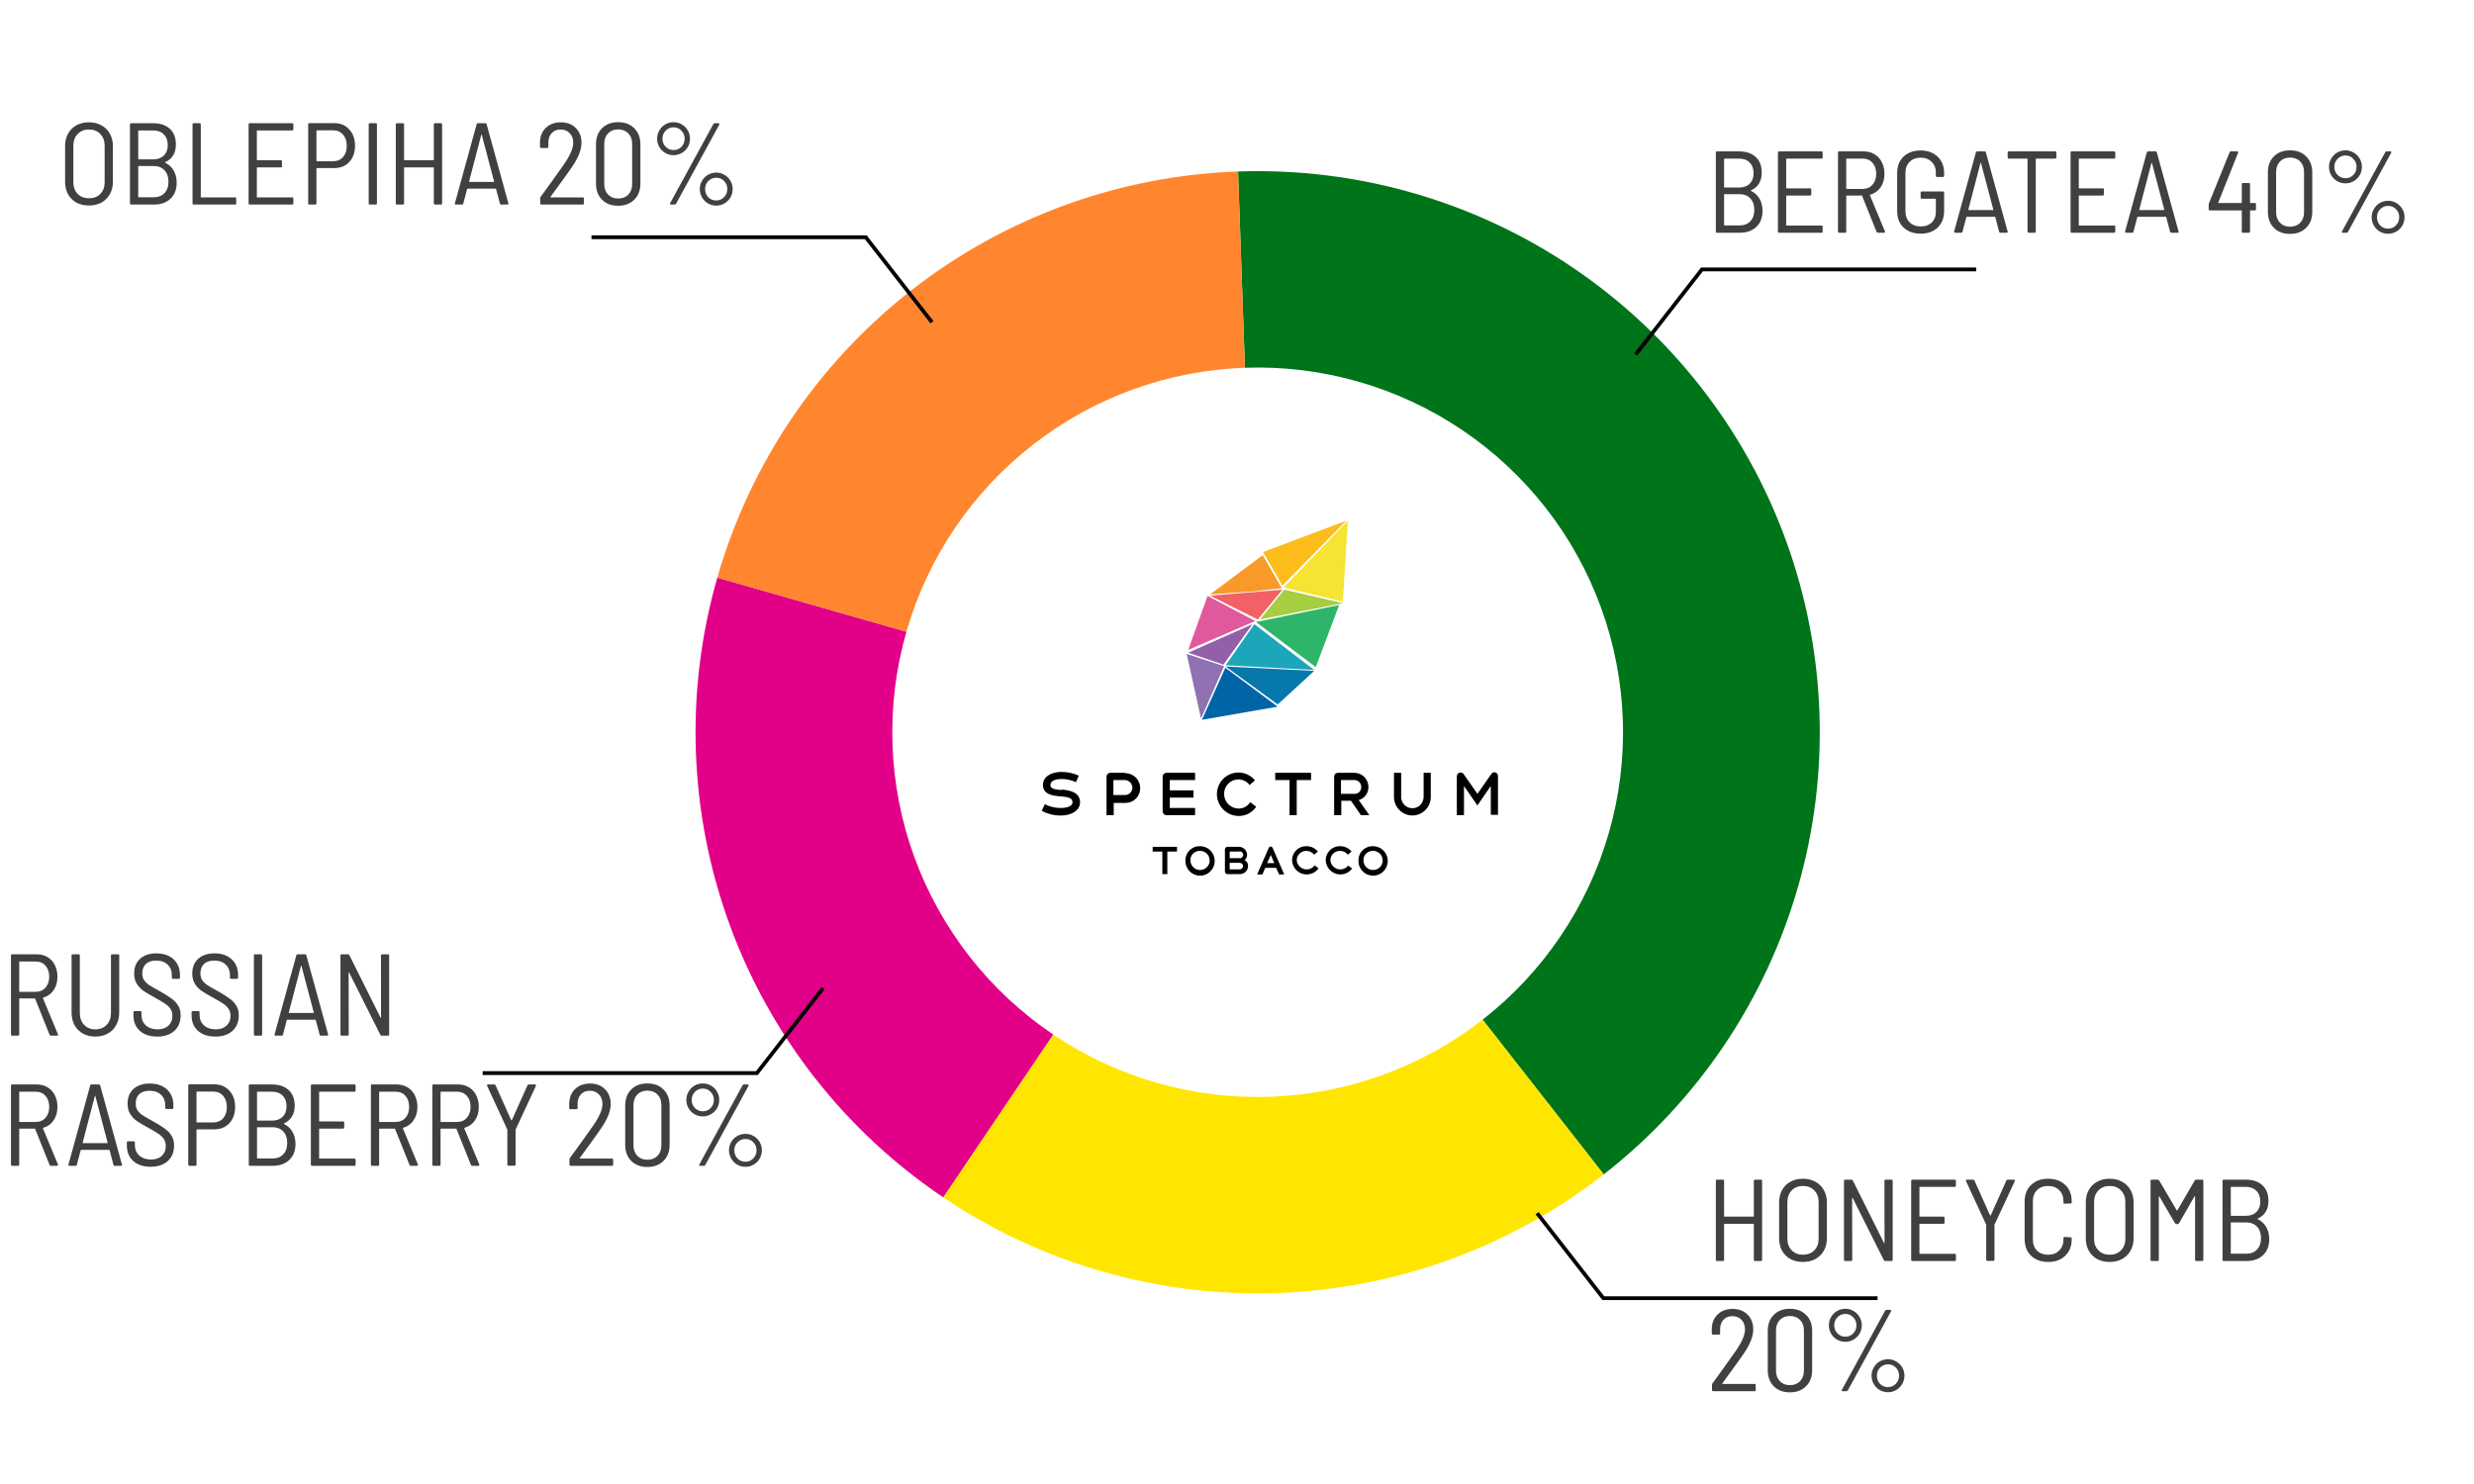 <svg width="95" height="57" viewBox="0 0 95 57" fill="none" xmlns="http://www.w3.org/2000/svg">
<path d="M36.223 45.993C32.444 43.448 29.569 39.774 28.01 35.497C26.451 31.22 26.288 26.56 27.545 22.185L34.807 24.264C33.99 27.108 34.096 30.137 35.109 32.917C36.123 35.697 37.992 38.085 40.448 39.739L36.223 45.993Z" fill="#E30088"/>
<path d="M47.54 6.587C52.096 6.428 56.585 7.713 60.364 10.258C64.143 12.803 67.018 16.478 68.577 20.754C70.136 25.031 70.299 29.691 69.042 34.066C67.786 38.441 65.174 42.307 61.582 45.109L56.931 39.165C59.266 37.343 60.963 34.831 61.78 31.987C62.597 29.143 62.491 26.114 61.477 23.334C60.464 20.554 58.595 18.166 56.139 16.512C53.683 14.858 50.765 14.022 47.804 14.125L47.54 6.587Z" fill="#007419"/>
<path d="M27.545 22.185C28.801 17.81 31.412 13.945 35.004 11.143C38.596 8.34 42.984 6.746 47.54 6.587L47.804 14.125C44.843 14.229 41.99 15.265 39.656 17.087C37.321 18.908 35.623 21.421 34.807 24.264L27.545 22.185Z" fill="#FF862E"/>
<path d="M61.582 45.109C57.99 47.911 53.602 49.506 49.047 49.665C44.491 49.824 40.002 48.538 36.223 45.993L40.448 39.74C42.904 41.394 45.822 42.23 48.783 42.126C51.744 42.023 54.596 40.986 56.931 39.165L61.582 45.109Z" fill="#FFE600"/>
<path d="M35.787 12.376L33.245 9.112H22.714" stroke="black" stroke-width="0.146"/>
<path d="M31.607 37.953L29.065 41.217H18.534" stroke="black" stroke-width="0.146"/>
<path d="M1.952 39.778C1.928 39.778 1.912 39.766 1.903 39.742L1.35 38.363C1.347 38.354 1.341 38.35 1.332 38.35H0.756C0.744 38.35 0.738 38.356 0.738 38.368V39.733C0.738 39.763 0.723 39.778 0.693 39.778H0.466C0.436 39.778 0.421 39.763 0.421 39.733V36.698C0.421 36.669 0.436 36.654 0.466 36.654H1.412C1.567 36.654 1.704 36.69 1.823 36.761C1.945 36.832 2.038 36.934 2.104 37.064C2.172 37.195 2.206 37.346 2.206 37.515C2.206 37.718 2.157 37.89 2.059 38.033C1.961 38.176 1.827 38.271 1.657 38.319C1.646 38.325 1.643 38.332 1.649 38.341L2.224 39.724L2.229 39.742C2.229 39.766 2.215 39.778 2.189 39.778H1.952ZM0.756 36.931C0.744 36.931 0.738 36.936 0.738 36.948V38.078C0.738 38.089 0.744 38.095 0.756 38.095H1.372C1.527 38.095 1.652 38.042 1.747 37.935C1.842 37.828 1.89 37.688 1.89 37.515C1.89 37.34 1.842 37.198 1.747 37.091C1.652 36.984 1.527 36.931 1.372 36.931H0.756ZM3.663 39.814C3.481 39.814 3.321 39.775 3.181 39.698C3.044 39.62 2.937 39.512 2.86 39.372C2.785 39.232 2.748 39.07 2.748 38.885V36.698C2.748 36.669 2.763 36.654 2.793 36.654H3.02C3.05 36.654 3.065 36.669 3.065 36.698V38.903C3.065 39.094 3.12 39.247 3.23 39.363C3.34 39.479 3.484 39.537 3.663 39.537C3.841 39.537 3.986 39.479 4.096 39.363C4.206 39.247 4.261 39.094 4.261 38.903V36.698C4.261 36.669 4.276 36.654 4.306 36.654H4.533C4.563 36.654 4.578 36.669 4.578 36.698V38.885C4.578 39.07 4.539 39.232 4.462 39.372C4.387 39.512 4.28 39.62 4.141 39.698C4.004 39.775 3.844 39.814 3.663 39.814ZM6.04 39.814C5.76 39.814 5.537 39.741 5.37 39.595C5.207 39.446 5.125 39.248 5.125 39.001V38.881C5.125 38.851 5.14 38.836 5.169 38.836H5.388C5.418 38.836 5.433 38.851 5.433 38.881V38.984C5.433 39.15 5.489 39.284 5.602 39.385C5.715 39.486 5.866 39.537 6.053 39.537C6.229 39.537 6.367 39.489 6.468 39.394C6.569 39.299 6.62 39.174 6.62 39.019C6.62 38.918 6.596 38.83 6.549 38.756C6.501 38.682 6.431 38.613 6.339 38.551C6.247 38.488 6.114 38.409 5.942 38.314C5.757 38.216 5.611 38.13 5.504 38.055C5.4 37.981 5.315 37.89 5.25 37.783C5.184 37.676 5.152 37.545 5.152 37.39C5.152 37.149 5.229 36.96 5.384 36.823C5.538 36.687 5.745 36.618 6.004 36.618C6.281 36.618 6.501 36.694 6.665 36.846C6.828 36.997 6.91 37.198 6.91 37.448V37.551C6.91 37.581 6.895 37.596 6.865 37.596H6.642C6.613 37.596 6.598 37.581 6.598 37.551V37.453C6.598 37.286 6.544 37.152 6.437 37.051C6.33 36.947 6.183 36.895 5.995 36.895C5.828 36.895 5.698 36.938 5.602 37.024C5.51 37.111 5.464 37.233 5.464 37.39C5.464 37.491 5.486 37.576 5.531 37.645C5.576 37.713 5.64 37.776 5.723 37.832C5.809 37.889 5.94 37.965 6.116 38.06C6.318 38.173 6.473 38.27 6.58 38.35C6.69 38.427 6.776 38.518 6.839 38.622C6.904 38.723 6.937 38.848 6.937 38.997C6.937 39.247 6.856 39.446 6.696 39.595C6.535 39.741 6.316 39.814 6.04 39.814ZM8.271 39.814C7.992 39.814 7.769 39.741 7.602 39.595C7.438 39.446 7.356 39.248 7.356 39.001V38.881C7.356 38.851 7.371 38.836 7.401 38.836H7.62C7.649 38.836 7.664 38.851 7.664 38.881V38.984C7.664 39.15 7.721 39.284 7.834 39.385C7.947 39.486 8.097 39.537 8.285 39.537C8.46 39.537 8.599 39.489 8.7 39.394C8.801 39.299 8.852 39.174 8.852 39.019C8.852 38.918 8.828 38.83 8.78 38.756C8.733 38.682 8.663 38.613 8.57 38.551C8.478 38.488 8.346 38.409 8.173 38.314C7.989 38.216 7.843 38.13 7.736 38.055C7.632 37.981 7.547 37.89 7.481 37.783C7.416 37.676 7.383 37.545 7.383 37.39C7.383 37.149 7.461 36.96 7.615 36.823C7.77 36.687 7.977 36.618 8.236 36.618C8.512 36.618 8.733 36.694 8.896 36.846C9.06 36.997 9.142 37.198 9.142 37.448V37.551C9.142 37.581 9.127 37.596 9.097 37.596H8.874C8.844 37.596 8.829 37.581 8.829 37.551V37.453C8.829 37.286 8.776 37.152 8.669 37.051C8.561 36.947 8.414 36.895 8.227 36.895C8.06 36.895 7.929 36.938 7.834 37.024C7.742 37.111 7.696 37.233 7.696 37.39C7.696 37.491 7.718 37.576 7.763 37.645C7.807 37.713 7.871 37.776 7.954 37.832C8.041 37.889 8.172 37.965 8.347 38.06C8.55 38.173 8.704 38.27 8.811 38.35C8.922 38.427 9.008 38.518 9.07 38.622C9.136 38.723 9.168 38.848 9.168 38.997C9.168 39.247 9.088 39.446 8.927 39.595C8.767 39.741 8.548 39.814 8.271 39.814ZM9.793 39.778C9.764 39.778 9.749 39.763 9.749 39.733V36.698C9.749 36.669 9.764 36.654 9.793 36.654H10.021C10.051 36.654 10.066 36.669 10.066 36.698V39.733C10.066 39.763 10.051 39.778 10.021 39.778H9.793ZM12.321 39.778C12.294 39.778 12.278 39.765 12.272 39.738L12.124 39.18C12.121 39.171 12.114 39.167 12.102 39.167H11.036C11.024 39.167 11.016 39.171 11.013 39.18L10.866 39.738C10.86 39.765 10.844 39.778 10.817 39.778H10.585C10.57 39.778 10.558 39.774 10.549 39.765C10.543 39.756 10.541 39.744 10.544 39.729L11.379 36.694C11.385 36.667 11.402 36.654 11.428 36.654H11.714C11.741 36.654 11.757 36.667 11.763 36.694L12.598 39.729L12.602 39.742C12.602 39.766 12.587 39.778 12.557 39.778H12.321ZM11.089 38.89C11.086 38.893 11.086 38.897 11.089 38.903C11.095 38.906 11.101 38.908 11.107 38.908H12.031C12.037 38.908 12.041 38.906 12.044 38.903C12.05 38.897 12.052 38.893 12.049 38.89L11.575 37.096C11.573 37.09 11.57 37.087 11.567 37.087C11.564 37.087 11.561 37.09 11.558 37.096L11.089 38.89ZM14.628 36.698C14.628 36.669 14.643 36.654 14.672 36.654H14.9C14.93 36.654 14.944 36.669 14.944 36.698V39.733C14.944 39.763 14.93 39.778 14.9 39.778H14.659C14.632 39.778 14.614 39.768 14.605 39.747L13.409 37.359C13.403 37.353 13.397 37.35 13.391 37.35C13.388 37.35 13.387 37.355 13.387 37.363L13.391 39.733C13.391 39.763 13.376 39.778 13.347 39.778H13.119C13.089 39.778 13.074 39.763 13.074 39.733V36.698C13.074 36.669 13.089 36.654 13.119 36.654H13.36C13.387 36.654 13.405 36.664 13.414 36.685L14.61 39.082C14.616 39.088 14.62 39.091 14.623 39.091C14.629 39.091 14.632 39.086 14.632 39.077L14.628 36.698ZM1.952 44.778C1.928 44.778 1.912 44.766 1.903 44.742L1.35 43.363C1.347 43.354 1.341 43.35 1.332 43.35H0.756C0.744 43.35 0.738 43.356 0.738 43.368V44.733C0.738 44.763 0.723 44.778 0.693 44.778H0.466C0.436 44.778 0.421 44.763 0.421 44.733V41.698C0.421 41.669 0.436 41.654 0.466 41.654H1.412C1.567 41.654 1.704 41.69 1.823 41.761C1.945 41.832 2.038 41.934 2.104 42.064C2.172 42.195 2.206 42.346 2.206 42.515C2.206 42.718 2.157 42.89 2.059 43.033C1.961 43.176 1.827 43.271 1.657 43.319C1.646 43.325 1.643 43.332 1.649 43.341L2.224 44.724L2.229 44.742C2.229 44.766 2.215 44.778 2.189 44.778H1.952ZM0.756 41.931C0.744 41.931 0.738 41.936 0.738 41.948V43.078C0.738 43.089 0.744 43.095 0.756 43.095H1.372C1.527 43.095 1.652 43.042 1.747 42.935C1.842 42.828 1.89 42.688 1.89 42.515C1.89 42.34 1.842 42.198 1.747 42.091C1.652 41.984 1.527 41.931 1.372 41.931H0.756ZM4.406 44.778C4.379 44.778 4.362 44.765 4.356 44.738L4.209 44.18C4.206 44.171 4.199 44.167 4.187 44.167H3.12C3.108 44.167 3.101 44.171 3.098 44.18L2.951 44.738C2.945 44.765 2.928 44.778 2.901 44.778H2.669C2.654 44.778 2.643 44.774 2.634 44.765C2.628 44.756 2.626 44.744 2.629 44.729L3.464 41.694C3.47 41.667 3.486 41.654 3.513 41.654H3.799C3.825 41.654 3.842 41.667 3.848 41.694L4.682 44.729L4.687 44.742C4.687 44.766 4.672 44.778 4.642 44.778H4.406ZM3.174 43.89C3.171 43.893 3.171 43.897 3.174 43.903C3.18 43.906 3.186 43.908 3.192 43.908H4.115C4.121 43.908 4.126 43.906 4.129 43.903C4.135 43.897 4.136 43.893 4.133 43.89L3.66 42.096C3.657 42.09 3.654 42.087 3.651 42.087C3.648 42.087 3.645 42.09 3.642 42.096L3.174 43.89ZM5.787 44.814C5.507 44.814 5.284 44.741 5.117 44.595C4.954 44.446 4.872 44.248 4.872 44.001V43.881C4.872 43.851 4.887 43.836 4.917 43.836H5.135C5.165 43.836 5.18 43.851 5.18 43.881V43.984C5.18 44.15 5.236 44.284 5.35 44.385C5.463 44.486 5.613 44.537 5.8 44.537C5.976 44.537 6.114 44.489 6.215 44.394C6.317 44.299 6.367 44.174 6.367 44.019C6.367 43.918 6.343 43.83 6.296 43.756C6.248 43.682 6.178 43.613 6.086 43.551C5.994 43.488 5.861 43.409 5.689 43.314C5.504 43.216 5.358 43.13 5.251 43.055C5.147 42.981 5.062 42.89 4.997 42.783C4.931 42.676 4.899 42.545 4.899 42.39C4.899 42.149 4.976 41.96 5.131 41.823C5.286 41.687 5.492 41.618 5.751 41.618C6.028 41.618 6.248 41.694 6.412 41.846C6.575 41.997 6.657 42.198 6.657 42.448V42.551C6.657 42.581 6.642 42.596 6.613 42.596H6.389C6.36 42.596 6.345 42.581 6.345 42.551V42.453C6.345 42.286 6.291 42.152 6.184 42.051C6.077 41.947 5.93 41.895 5.742 41.895C5.576 41.895 5.445 41.938 5.35 42.024C5.257 42.111 5.211 42.233 5.211 42.39C5.211 42.491 5.233 42.576 5.278 42.645C5.323 42.713 5.387 42.776 5.47 42.832C5.556 42.889 5.687 42.965 5.863 43.06C6.065 43.173 6.22 43.27 6.327 43.35C6.437 43.427 6.523 43.518 6.586 43.622C6.651 43.723 6.684 43.848 6.684 43.997C6.684 44.247 6.604 44.446 6.443 44.595C6.282 44.741 6.064 44.814 5.787 44.814ZM8.229 41.649C8.467 41.649 8.659 41.73 8.805 41.89C8.953 42.048 9.028 42.258 9.028 42.52C9.028 42.779 8.953 42.987 8.805 43.145C8.659 43.299 8.467 43.377 8.229 43.377H7.564C7.552 43.377 7.546 43.383 7.546 43.394V44.733C7.546 44.763 7.531 44.778 7.501 44.778H7.274C7.244 44.778 7.229 44.763 7.229 44.733V41.694C7.229 41.664 7.244 41.649 7.274 41.649H8.229ZM8.189 43.113C8.346 43.113 8.473 43.06 8.568 42.953C8.663 42.846 8.711 42.703 8.711 42.524C8.711 42.343 8.663 42.198 8.568 42.091C8.473 41.981 8.346 41.926 8.189 41.926H7.564C7.552 41.926 7.546 41.932 7.546 41.944V43.095C7.546 43.107 7.552 43.113 7.564 43.113H8.189ZM10.905 43.149C10.89 43.155 10.89 43.162 10.905 43.171C11.045 43.24 11.152 43.338 11.226 43.466C11.304 43.594 11.344 43.748 11.347 43.93C11.347 44.198 11.267 44.406 11.106 44.555C10.948 44.704 10.738 44.778 10.476 44.778H9.597C9.567 44.778 9.553 44.763 9.553 44.733V41.698C9.553 41.669 9.567 41.654 9.597 41.654H10.441C10.714 41.654 10.929 41.725 11.084 41.868C11.238 42.008 11.316 42.209 11.316 42.471C11.316 42.637 11.28 42.777 11.208 42.89C11.14 43.003 11.039 43.089 10.905 43.149ZM9.887 41.931C9.875 41.931 9.869 41.936 9.869 41.948V43.024C9.869 43.036 9.875 43.042 9.887 43.042H10.445C10.618 43.042 10.753 42.993 10.851 42.895C10.953 42.796 11.003 42.664 11.003 42.497C11.003 42.322 10.953 42.183 10.851 42.082C10.753 41.981 10.618 41.931 10.445 41.931H9.887ZM10.467 44.497C10.64 44.497 10.777 44.443 10.878 44.336C10.979 44.229 11.03 44.083 11.03 43.899C11.03 43.711 10.978 43.564 10.874 43.457C10.773 43.35 10.634 43.296 10.459 43.296H9.887C9.875 43.296 9.869 43.302 9.869 43.314V44.479C9.869 44.491 9.875 44.497 9.887 44.497H10.467ZM13.655 41.886C13.655 41.916 13.64 41.931 13.611 41.931H12.271C12.26 41.931 12.254 41.936 12.254 41.948V43.055C12.254 43.067 12.26 43.073 12.271 43.073H13.173C13.203 43.073 13.218 43.088 13.218 43.118V43.305C13.218 43.335 13.203 43.35 13.173 43.35H12.271C12.26 43.35 12.254 43.356 12.254 43.368V44.483C12.254 44.495 12.26 44.501 12.271 44.501H13.611C13.64 44.501 13.655 44.516 13.655 44.546V44.733C13.655 44.763 13.64 44.778 13.611 44.778H11.981C11.952 44.778 11.937 44.763 11.937 44.733V41.698C11.937 41.669 11.952 41.654 11.981 41.654H13.611C13.64 41.654 13.655 41.669 13.655 41.698V41.886ZM15.773 44.778C15.75 44.778 15.733 44.766 15.724 44.742L15.171 43.363C15.168 43.354 15.162 43.35 15.153 43.35H14.577C14.565 43.35 14.559 43.356 14.559 43.368V44.733C14.559 44.763 14.544 44.778 14.515 44.778H14.287C14.257 44.778 14.242 44.763 14.242 44.733V41.698C14.242 41.669 14.257 41.654 14.287 41.654H15.233C15.388 41.654 15.525 41.69 15.644 41.761C15.766 41.832 15.86 41.934 15.925 42.064C15.994 42.195 16.028 42.346 16.028 42.515C16.028 42.718 15.979 42.89 15.88 43.033C15.782 43.176 15.648 43.271 15.479 43.319C15.467 43.325 15.464 43.332 15.47 43.341L16.046 44.724L16.05 44.742C16.05 44.766 16.037 44.778 16.01 44.778H15.773ZM14.577 41.931C14.565 41.931 14.559 41.936 14.559 41.948V43.078C14.559 43.089 14.565 43.095 14.577 43.095H15.193C15.348 43.095 15.473 43.042 15.568 42.935C15.663 42.828 15.711 42.688 15.711 42.515C15.711 42.34 15.663 42.198 15.568 42.091C15.473 41.984 15.348 41.931 15.193 41.931H14.577ZM18.131 44.778C18.108 44.778 18.091 44.766 18.082 44.742L17.529 43.363C17.526 43.354 17.52 43.35 17.511 43.35H16.935C16.923 43.35 16.917 43.356 16.917 43.368V44.733C16.917 44.763 16.902 44.778 16.873 44.778H16.645C16.615 44.778 16.601 44.763 16.601 44.733V41.698C16.601 41.669 16.615 41.654 16.645 41.654H17.591C17.746 41.654 17.883 41.69 18.002 41.761C18.124 41.832 18.218 41.934 18.283 42.064C18.352 42.195 18.386 42.346 18.386 42.515C18.386 42.718 18.337 42.89 18.238 43.033C18.14 43.176 18.006 43.271 17.837 43.319C17.825 43.325 17.822 43.332 17.828 43.341L18.404 44.724L18.408 44.742C18.408 44.766 18.395 44.778 18.368 44.778H18.131ZM16.935 41.931C16.923 41.931 16.917 41.936 16.917 41.948V43.078C16.917 43.089 16.923 43.095 16.935 43.095H17.551C17.706 43.095 17.831 43.042 17.926 42.935C18.021 42.828 18.069 42.688 18.069 42.515C18.069 42.34 18.021 42.198 17.926 42.091C17.831 41.984 17.706 41.931 17.551 41.931H16.935ZM19.527 44.774C19.497 44.774 19.482 44.759 19.482 44.729V43.399C19.482 43.387 19.48 43.38 19.477 43.377L18.705 41.707L18.701 41.69C18.701 41.666 18.714 41.654 18.741 41.654H18.982C19.006 41.654 19.022 41.666 19.031 41.69L19.629 43.024C19.632 43.03 19.637 43.033 19.643 43.033C19.649 43.033 19.653 43.03 19.656 43.024L20.254 41.69C20.263 41.666 20.279 41.654 20.303 41.654H20.544C20.559 41.654 20.57 41.66 20.576 41.672C20.584 41.681 20.586 41.692 20.58 41.707L19.803 43.377C19.8 43.38 19.799 43.387 19.799 43.399V44.729C19.799 44.759 19.784 44.774 19.754 44.774H19.527ZM22.264 44.479C22.255 44.494 22.258 44.501 22.273 44.501H23.5C23.53 44.501 23.545 44.516 23.545 44.546V44.733C23.545 44.763 23.53 44.778 23.5 44.778H21.911C21.882 44.778 21.867 44.763 21.867 44.733V44.537C21.867 44.519 21.873 44.5 21.884 44.479C22.152 44.116 22.451 43.699 22.782 43.229C23.017 42.887 23.134 42.613 23.134 42.408C23.134 42.253 23.09 42.13 23 42.038C22.911 41.942 22.794 41.895 22.648 41.895C22.505 41.895 22.39 41.942 22.304 42.038C22.218 42.13 22.176 42.253 22.179 42.408V42.56C22.179 42.59 22.164 42.604 22.134 42.604H21.902C21.873 42.604 21.858 42.59 21.858 42.56V42.381C21.864 42.152 21.94 41.968 22.085 41.828C22.234 41.688 22.425 41.618 22.657 41.618C22.895 41.618 23.087 41.691 23.232 41.837C23.378 41.983 23.451 42.173 23.451 42.408C23.451 42.67 23.329 42.979 23.085 43.336C22.933 43.557 22.694 43.89 22.367 44.336L22.264 44.479ZM24.856 44.823C24.6 44.823 24.395 44.745 24.24 44.591C24.085 44.436 24.008 44.229 24.008 43.97V42.462C24.008 42.206 24.085 42 24.24 41.846C24.395 41.691 24.6 41.614 24.856 41.614C25.115 41.614 25.322 41.691 25.476 41.846C25.634 42 25.713 42.206 25.713 42.462V43.97C25.713 44.229 25.634 44.436 25.476 44.591C25.322 44.745 25.115 44.823 24.856 44.823ZM24.856 44.546C25.02 44.546 25.151 44.495 25.249 44.394C25.347 44.293 25.396 44.159 25.396 43.992V42.444C25.396 42.277 25.347 42.143 25.249 42.042C25.151 41.941 25.02 41.89 24.856 41.89C24.698 41.89 24.57 41.941 24.472 42.042C24.374 42.143 24.325 42.277 24.325 42.444V43.992C24.325 44.156 24.374 44.29 24.472 44.394C24.57 44.495 24.698 44.546 24.856 44.546ZM26.989 42.881C26.873 42.881 26.766 42.853 26.668 42.796C26.572 42.74 26.497 42.664 26.44 42.569C26.384 42.471 26.355 42.363 26.355 42.247C26.355 42.131 26.384 42.026 26.44 41.931C26.497 41.832 26.572 41.755 26.668 41.698C26.766 41.642 26.873 41.614 26.989 41.614C27.102 41.614 27.206 41.642 27.301 41.698C27.4 41.755 27.477 41.832 27.534 41.931C27.59 42.026 27.618 42.131 27.618 42.247C27.618 42.363 27.59 42.471 27.534 42.569C27.477 42.664 27.4 42.74 27.301 42.796C27.206 42.853 27.102 42.881 26.989 42.881ZM26.886 44.778C26.871 44.778 26.86 44.774 26.851 44.765C26.845 44.753 26.846 44.739 26.855 44.724L28.515 41.685C28.524 41.664 28.542 41.654 28.569 41.654H28.712C28.727 41.654 28.737 41.66 28.743 41.672C28.752 41.681 28.752 41.692 28.743 41.707L27.083 44.747C27.074 44.768 27.056 44.778 27.029 44.778H26.886ZM26.989 42.685C27.108 42.685 27.208 42.643 27.288 42.56C27.371 42.474 27.413 42.369 27.413 42.247C27.413 42.125 27.371 42.023 27.288 41.939C27.208 41.853 27.108 41.81 26.989 41.81C26.87 41.81 26.769 41.853 26.686 41.939C26.602 42.023 26.561 42.125 26.561 42.247C26.561 42.369 26.602 42.474 26.686 42.56C26.769 42.643 26.87 42.685 26.989 42.685ZM28.627 44.818C28.511 44.818 28.404 44.79 28.306 44.733C28.21 44.677 28.134 44.599 28.078 44.501C28.021 44.403 27.993 44.296 27.993 44.18C27.993 44.067 28.021 43.963 28.078 43.867C28.134 43.769 28.21 43.692 28.306 43.635C28.404 43.579 28.511 43.551 28.627 43.551C28.74 43.551 28.844 43.579 28.939 43.635C29.038 43.692 29.115 43.769 29.172 43.867C29.228 43.963 29.256 44.067 29.256 44.18C29.256 44.296 29.228 44.403 29.172 44.501C29.115 44.599 29.038 44.677 28.939 44.733C28.844 44.79 28.74 44.818 28.627 44.818ZM28.627 44.622C28.746 44.622 28.846 44.579 28.926 44.492C29.009 44.406 29.051 44.302 29.051 44.18C29.051 44.058 29.009 43.955 28.926 43.872C28.846 43.789 28.746 43.747 28.627 43.747C28.508 43.747 28.407 43.789 28.323 43.872C28.24 43.955 28.198 44.058 28.198 44.18C28.198 44.305 28.239 44.411 28.319 44.497C28.402 44.58 28.505 44.622 28.627 44.622Z" fill="#404040"/>
<path d="M59.024 46.598L61.566 49.862H72.097" stroke="black" stroke-width="0.146"/>
<path d="M67.346 45.355C67.346 45.325 67.361 45.311 67.391 45.311H67.618C67.648 45.311 67.663 45.325 67.663 45.355V48.39C67.663 48.42 67.648 48.435 67.618 48.435H67.391C67.361 48.435 67.346 48.42 67.346 48.39V47.025C67.346 47.013 67.34 47.007 67.328 47.007H66.222C66.21 47.007 66.204 47.013 66.204 47.025V48.39C66.204 48.42 66.189 48.435 66.159 48.435H65.931C65.902 48.435 65.887 48.42 65.887 48.39V45.355C65.887 45.325 65.902 45.311 65.931 45.311H66.159C66.189 45.311 66.204 45.325 66.204 45.355V46.712C66.204 46.724 66.21 46.73 66.222 46.73H67.328C67.34 46.73 67.346 46.724 67.346 46.712V45.355ZM69.232 48.471C69.05 48.471 68.89 48.433 68.75 48.359C68.613 48.282 68.506 48.175 68.428 48.038C68.354 47.901 68.317 47.743 68.317 47.565V46.185C68.317 46.007 68.354 45.849 68.428 45.712C68.506 45.572 68.613 45.465 68.75 45.391C68.89 45.314 69.05 45.275 69.232 45.275C69.413 45.275 69.573 45.314 69.709 45.391C69.849 45.465 69.958 45.572 70.035 45.712C70.113 45.849 70.151 46.007 70.151 46.185V47.565C70.151 47.743 70.113 47.901 70.035 48.038C69.958 48.175 69.849 48.282 69.709 48.359C69.573 48.433 69.413 48.471 69.232 48.471ZM69.232 48.194C69.413 48.194 69.559 48.137 69.669 48.024C69.779 47.911 69.834 47.762 69.834 47.578V46.176C69.834 45.989 69.779 45.839 69.669 45.726C69.559 45.61 69.413 45.552 69.232 45.552C69.053 45.552 68.909 45.61 68.799 45.726C68.689 45.839 68.634 45.989 68.634 46.176V47.578C68.634 47.762 68.689 47.911 68.799 48.024C68.909 48.137 69.053 48.194 69.232 48.194ZM72.361 45.355C72.361 45.325 72.376 45.311 72.406 45.311H72.633C72.663 45.311 72.678 45.325 72.678 45.355V48.39C72.678 48.42 72.663 48.435 72.633 48.435H72.392C72.365 48.435 72.347 48.425 72.339 48.404L71.142 46.016C71.136 46.01 71.13 46.007 71.125 46.007C71.122 46.007 71.12 46.011 71.12 46.02L71.125 48.39C71.125 48.42 71.11 48.435 71.08 48.435H70.852C70.823 48.435 70.808 48.42 70.808 48.39V45.355C70.808 45.325 70.823 45.311 70.852 45.311H71.093C71.12 45.311 71.138 45.321 71.147 45.342L72.343 47.739C72.349 47.745 72.353 47.748 72.356 47.748C72.362 47.748 72.365 47.743 72.365 47.734L72.361 45.355ZM75.106 45.543C75.106 45.572 75.091 45.587 75.062 45.587H73.723C73.711 45.587 73.705 45.593 73.705 45.605V46.712C73.705 46.724 73.711 46.73 73.723 46.73H74.624C74.654 46.73 74.669 46.745 74.669 46.775V46.962C74.669 46.992 74.654 47.007 74.624 47.007H73.723C73.711 47.007 73.705 47.013 73.705 47.025V48.14C73.705 48.152 73.711 48.158 73.723 48.158H75.062C75.091 48.158 75.106 48.173 75.106 48.203V48.39C75.106 48.42 75.091 48.435 75.062 48.435H73.433C73.403 48.435 73.388 48.42 73.388 48.39V45.355C73.388 45.325 73.403 45.311 73.433 45.311H75.062C75.091 45.311 75.106 45.325 75.106 45.355V45.543ZM76.314 48.43C76.284 48.43 76.269 48.416 76.269 48.386V47.056C76.269 47.044 76.268 47.036 76.265 47.033L75.493 45.364L75.488 45.346C75.488 45.322 75.502 45.311 75.529 45.311H75.77C75.793 45.311 75.81 45.322 75.819 45.346L76.417 46.681C76.42 46.687 76.424 46.69 76.43 46.69C76.436 46.69 76.441 46.687 76.444 46.681L77.042 45.346C77.051 45.322 77.067 45.311 77.091 45.311H77.332C77.347 45.311 77.357 45.316 77.363 45.328C77.372 45.337 77.373 45.349 77.368 45.364L76.591 47.033C76.588 47.036 76.586 47.044 76.586 47.056V48.386C76.586 48.416 76.572 48.43 76.542 48.43H76.314ZM78.646 48.471C78.376 48.471 78.157 48.39 77.99 48.23C77.826 48.069 77.745 47.856 77.745 47.591V46.15C77.745 45.885 77.826 45.674 77.99 45.516C78.157 45.355 78.376 45.275 78.646 45.275C78.92 45.275 79.139 45.354 79.302 45.511C79.469 45.669 79.552 45.879 79.552 46.141V46.181C79.552 46.211 79.537 46.226 79.508 46.226L79.28 46.234C79.25 46.234 79.235 46.221 79.235 46.194V46.132C79.235 45.959 79.18 45.819 79.07 45.712C78.963 45.605 78.822 45.552 78.646 45.552C78.471 45.552 78.329 45.605 78.222 45.712C78.115 45.816 78.062 45.956 78.062 46.132V47.614C78.062 47.789 78.115 47.931 78.222 48.038C78.329 48.142 78.471 48.194 78.646 48.194C78.822 48.194 78.963 48.14 79.07 48.033C79.18 47.926 79.235 47.786 79.235 47.614V47.551C79.235 47.524 79.25 47.511 79.28 47.511L79.508 47.524C79.537 47.524 79.552 47.539 79.552 47.569V47.6C79.552 47.862 79.469 48.073 79.302 48.234C79.139 48.392 78.92 48.471 78.646 48.471ZM81.009 48.471C80.828 48.471 80.667 48.433 80.527 48.359C80.39 48.282 80.283 48.175 80.206 48.038C80.131 47.901 80.094 47.743 80.094 47.565V46.185C80.094 46.007 80.131 45.849 80.206 45.712C80.283 45.572 80.39 45.465 80.527 45.391C80.667 45.314 80.828 45.275 81.009 45.275C81.191 45.275 81.35 45.314 81.487 45.391C81.626 45.465 81.735 45.572 81.812 45.712C81.89 45.849 81.928 46.007 81.928 46.185V47.565C81.928 47.743 81.89 47.901 81.812 48.038C81.735 48.175 81.626 48.282 81.487 48.359C81.35 48.433 81.191 48.471 81.009 48.471ZM81.009 48.194C81.191 48.194 81.336 48.137 81.446 48.024C81.556 47.911 81.612 47.762 81.612 47.578V46.176C81.612 45.989 81.556 45.839 81.446 45.726C81.336 45.61 81.191 45.552 81.009 45.552C80.83 45.552 80.686 45.61 80.576 45.726C80.466 45.839 80.411 45.989 80.411 46.176V47.578C80.411 47.762 80.466 47.911 80.576 48.024C80.686 48.137 80.83 48.194 81.009 48.194ZM84.276 45.342C84.291 45.321 84.309 45.311 84.33 45.311H84.562C84.592 45.311 84.607 45.325 84.607 45.355V48.39C84.607 48.42 84.592 48.435 84.562 48.435H84.334C84.305 48.435 84.29 48.42 84.29 48.39V45.962C84.29 45.953 84.287 45.947 84.281 45.944C84.275 45.941 84.27 45.944 84.267 45.953L83.674 46.984C83.659 47.005 83.641 47.016 83.62 47.016H83.571C83.55 47.016 83.532 47.005 83.518 46.984L82.919 45.958C82.916 45.949 82.912 45.946 82.906 45.949C82.9 45.952 82.897 45.958 82.897 45.967V48.39C82.897 48.42 82.882 48.435 82.853 48.435H82.625C82.595 48.435 82.58 48.42 82.58 48.39V45.355C82.58 45.325 82.595 45.311 82.625 45.311H82.857C82.878 45.311 82.896 45.321 82.911 45.342L83.585 46.489C83.588 46.492 83.592 46.493 83.598 46.493C83.604 46.493 83.608 46.492 83.611 46.489L84.276 45.342ZM86.696 46.806C86.681 46.812 86.681 46.819 86.696 46.828C86.836 46.897 86.943 46.995 87.017 47.123C87.095 47.251 87.135 47.405 87.138 47.587C87.138 47.855 87.058 48.063 86.897 48.212C86.739 48.361 86.529 48.435 86.268 48.435H85.388C85.359 48.435 85.344 48.42 85.344 48.39V45.355C85.344 45.325 85.359 45.311 85.388 45.311H86.232C86.506 45.311 86.72 45.382 86.875 45.525C87.029 45.665 87.107 45.865 87.107 46.127C87.107 46.294 87.071 46.434 87 46.547C86.931 46.66 86.83 46.746 86.696 46.806ZM85.678 45.587C85.667 45.587 85.661 45.593 85.661 45.605V46.681C85.661 46.693 85.667 46.699 85.678 46.699H86.237C86.409 46.699 86.544 46.65 86.643 46.551C86.744 46.453 86.794 46.321 86.794 46.154C86.794 45.979 86.744 45.84 86.643 45.739C86.544 45.638 86.409 45.587 86.237 45.587H85.678ZM86.259 48.154C86.431 48.154 86.568 48.1 86.669 47.993C86.771 47.886 86.821 47.74 86.821 47.556C86.821 47.368 86.769 47.221 86.665 47.114C86.564 47.007 86.425 46.953 86.25 46.953H85.678C85.667 46.953 85.661 46.959 85.661 46.971V48.136C85.661 48.148 85.667 48.154 85.678 48.154H86.259ZM66.137 53.136C66.128 53.151 66.131 53.158 66.146 53.158H67.373C67.403 53.158 67.418 53.173 67.418 53.203V53.39C67.418 53.42 67.403 53.435 67.373 53.435H65.784C65.754 53.435 65.74 53.42 65.74 53.39V53.194C65.74 53.176 65.745 53.157 65.757 53.136C66.025 52.773 66.324 52.356 66.654 51.886C66.889 51.544 67.007 51.27 67.007 51.065C67.007 50.91 66.962 50.787 66.873 50.694C66.784 50.599 66.666 50.552 66.52 50.552C66.378 50.552 66.263 50.599 66.177 50.694C66.091 50.787 66.049 50.91 66.052 51.065V51.217C66.052 51.246 66.037 51.261 66.007 51.261H65.775C65.745 51.261 65.731 51.246 65.731 51.217V51.038C65.737 50.809 65.812 50.624 65.958 50.485C66.107 50.345 66.297 50.275 66.529 50.275C66.767 50.275 66.959 50.348 67.105 50.494C67.251 50.639 67.324 50.83 67.324 51.065C67.324 51.327 67.202 51.636 66.958 51.993C66.806 52.213 66.567 52.547 66.239 52.993L66.137 53.136ZM68.729 53.48C68.473 53.48 68.267 53.402 68.113 53.247C67.958 53.093 67.881 52.886 67.881 52.627V51.118C67.881 50.862 67.958 50.657 68.113 50.502C68.267 50.348 68.473 50.27 68.729 50.27C68.988 50.27 69.194 50.348 69.349 50.502C69.507 50.657 69.586 50.862 69.586 51.118V52.627C69.586 52.886 69.507 53.093 69.349 53.247C69.194 53.402 68.988 53.48 68.729 53.48ZM68.729 53.203C68.892 53.203 69.023 53.152 69.121 53.051C69.22 52.95 69.269 52.816 69.269 52.649V51.101C69.269 50.934 69.22 50.8 69.121 50.699C69.023 50.598 68.892 50.547 68.729 50.547C68.571 50.547 68.443 50.598 68.345 50.699C68.247 50.8 68.198 50.934 68.198 51.101V52.649C68.198 52.813 68.247 52.947 68.345 53.051C68.443 53.152 68.571 53.203 68.729 53.203ZM70.862 51.538C70.746 51.538 70.639 51.51 70.54 51.453C70.445 51.397 70.369 51.321 70.313 51.226C70.256 51.127 70.228 51.02 70.228 50.904C70.228 50.788 70.256 50.682 70.313 50.587C70.369 50.489 70.445 50.412 70.54 50.355C70.639 50.299 70.746 50.27 70.862 50.27C70.975 50.27 71.079 50.299 71.174 50.355C71.272 50.412 71.35 50.489 71.406 50.587C71.463 50.682 71.491 50.788 71.491 50.904C71.491 51.02 71.463 51.127 71.406 51.226C71.35 51.321 71.272 51.397 71.174 51.453C71.079 51.51 70.975 51.538 70.862 51.538ZM70.759 53.435C70.744 53.435 70.732 53.43 70.723 53.422C70.717 53.41 70.719 53.396 70.728 53.381L72.388 50.342C72.397 50.321 72.415 50.311 72.442 50.311H72.585C72.6 50.311 72.61 50.316 72.616 50.328C72.625 50.337 72.625 50.349 72.616 50.364L70.956 53.404C70.947 53.425 70.929 53.435 70.902 53.435H70.759ZM70.862 51.342C70.981 51.342 71.081 51.3 71.161 51.217C71.244 51.13 71.286 51.026 71.286 50.904C71.286 50.782 71.244 50.679 71.161 50.596C71.081 50.51 70.981 50.467 70.862 50.467C70.743 50.467 70.642 50.51 70.558 50.596C70.475 50.679 70.433 50.782 70.433 50.904C70.433 51.026 70.475 51.13 70.558 51.217C70.642 51.3 70.743 51.342 70.862 51.342ZM72.5 53.475C72.384 53.475 72.277 53.447 72.178 53.39C72.083 53.334 72.007 53.256 71.951 53.158C71.894 53.06 71.866 52.953 71.866 52.837C71.866 52.724 71.894 52.62 71.951 52.524C72.007 52.426 72.083 52.349 72.178 52.292C72.277 52.236 72.384 52.208 72.5 52.208C72.613 52.208 72.717 52.236 72.812 52.292C72.91 52.349 72.988 52.426 73.044 52.524C73.101 52.62 73.129 52.724 73.129 52.837C73.129 52.953 73.101 53.06 73.044 53.158C72.988 53.256 72.91 53.334 72.812 53.39C72.717 53.447 72.613 53.475 72.5 53.475ZM72.5 53.279C72.619 53.279 72.719 53.236 72.799 53.149C72.882 53.063 72.924 52.959 72.924 52.837C72.924 52.715 72.882 52.612 72.799 52.529C72.719 52.446 72.619 52.404 72.5 52.404C72.381 52.404 72.28 52.446 72.196 52.529C72.113 52.612 72.071 52.715 72.071 52.837C72.071 52.962 72.112 53.067 72.192 53.154C72.275 53.237 72.378 53.279 72.5 53.279Z" fill="#404040"/>
<path d="M3.415 7.893C3.234 7.893 3.073 7.856 2.933 7.782C2.797 7.704 2.689 7.597 2.612 7.46C2.538 7.323 2.5 7.166 2.5 6.987V5.608C2.5 5.429 2.538 5.272 2.612 5.135C2.689 4.995 2.797 4.888 2.933 4.814C3.073 4.736 3.234 4.698 3.415 4.698C3.597 4.698 3.756 4.736 3.893 4.814C4.033 4.888 4.141 4.995 4.219 5.135C4.296 5.272 4.335 5.429 4.335 5.608V6.987C4.335 7.166 4.296 7.323 4.219 7.46C4.141 7.597 4.033 7.704 3.893 7.782C3.756 7.856 3.597 7.893 3.415 7.893ZM3.415 7.616C3.597 7.616 3.743 7.56 3.853 7.447C3.963 7.334 4.018 7.185 4.018 7.001V5.599C4.018 5.412 3.963 5.261 3.853 5.148C3.743 5.032 3.597 4.974 3.415 4.974C3.237 4.974 3.093 5.032 2.982 5.148C2.872 5.261 2.817 5.412 2.817 5.599V7.001C2.817 7.185 2.872 7.334 2.982 7.447C3.093 7.56 3.237 7.616 3.415 7.616ZM6.344 6.228C6.329 6.234 6.329 6.242 6.344 6.251C6.483 6.319 6.591 6.417 6.665 6.545C6.742 6.673 6.782 6.828 6.785 7.009C6.785 7.277 6.705 7.486 6.544 7.634C6.387 7.783 6.177 7.857 5.915 7.857H5.036C5.006 7.857 4.991 7.843 4.991 7.813V4.778C4.991 4.748 5.006 4.733 5.036 4.733H5.879C6.153 4.733 6.367 4.805 6.522 4.947C6.677 5.087 6.754 5.288 6.754 5.55C6.754 5.717 6.719 5.856 6.647 5.97C6.579 6.083 6.478 6.169 6.344 6.228ZM5.326 5.01C5.314 5.01 5.308 5.016 5.308 5.028V6.103C5.308 6.115 5.314 6.121 5.326 6.121H5.884C6.056 6.121 6.192 6.072 6.29 5.974C6.391 5.876 6.442 5.743 6.442 5.577C6.442 5.401 6.391 5.263 6.29 5.162C6.192 5.061 6.056 5.01 5.884 5.01H5.326ZM5.906 7.576C6.079 7.576 6.216 7.523 6.317 7.416C6.418 7.309 6.469 7.163 6.469 6.978C6.469 6.791 6.417 6.643 6.312 6.536C6.211 6.429 6.073 6.376 5.897 6.376H5.326C5.314 6.376 5.308 6.382 5.308 6.394V7.558C5.308 7.57 5.314 7.576 5.326 7.576H5.906ZM7.438 7.857C7.408 7.857 7.393 7.843 7.393 7.813V4.778C7.393 4.748 7.408 4.733 7.438 4.733H7.665C7.695 4.733 7.71 4.748 7.71 4.778V7.563C7.71 7.575 7.716 7.581 7.728 7.581H9.026C9.056 7.581 9.071 7.596 9.071 7.625V7.813C9.071 7.843 9.056 7.857 9.026 7.857H7.438ZM11.264 4.965C11.264 4.995 11.249 5.01 11.22 5.01H9.881C9.869 5.01 9.863 5.016 9.863 5.028V6.135C9.863 6.147 9.869 6.153 9.881 6.153H10.782C10.812 6.153 10.827 6.167 10.827 6.197V6.385C10.827 6.414 10.812 6.429 10.782 6.429H9.881C9.869 6.429 9.863 6.435 9.863 6.447V7.563C9.863 7.575 9.869 7.581 9.881 7.581H11.22C11.249 7.581 11.264 7.596 11.264 7.625V7.813C11.264 7.843 11.249 7.857 11.22 7.857H9.591C9.561 7.857 9.546 7.843 9.546 7.813V4.778C9.546 4.748 9.561 4.733 9.591 4.733H11.22C11.249 4.733 11.264 4.748 11.264 4.778V4.965ZM12.834 4.729C13.072 4.729 13.264 4.809 13.409 4.97C13.558 5.127 13.633 5.337 13.633 5.599C13.633 5.858 13.558 6.066 13.409 6.224C13.264 6.379 13.072 6.456 12.834 6.456H12.169C12.157 6.456 12.151 6.462 12.151 6.474V7.813C12.151 7.843 12.136 7.857 12.106 7.857H11.879C11.849 7.857 11.834 7.843 11.834 7.813V4.773C11.834 4.744 11.849 4.729 11.879 4.729H12.834ZM12.793 6.193C12.951 6.193 13.078 6.139 13.173 6.032C13.268 5.925 13.316 5.782 13.316 5.604C13.316 5.422 13.268 5.278 13.173 5.171C13.078 5.061 12.951 5.005 12.793 5.005H12.169C12.157 5.005 12.151 5.011 12.151 5.023V6.175C12.151 6.187 12.157 6.193 12.169 6.193H12.793ZM14.202 7.857C14.172 7.857 14.158 7.843 14.158 7.813V4.778C14.158 4.748 14.172 4.733 14.202 4.733H14.43C14.46 4.733 14.474 4.748 14.474 4.778V7.813C14.474 7.843 14.46 7.857 14.43 7.857H14.202ZM16.659 4.778C16.659 4.748 16.674 4.733 16.703 4.733H16.931C16.961 4.733 16.976 4.748 16.976 4.778V7.813C16.976 7.843 16.961 7.857 16.931 7.857H16.703C16.674 7.857 16.659 7.843 16.659 7.813V6.447C16.659 6.435 16.653 6.429 16.641 6.429H15.534C15.522 6.429 15.516 6.435 15.516 6.447V7.813C15.516 7.843 15.501 7.857 15.472 7.857H15.244C15.214 7.857 15.199 7.843 15.199 7.813V4.778C15.199 4.748 15.214 4.733 15.244 4.733H15.472C15.501 4.733 15.516 4.748 15.516 4.778V6.135C15.516 6.147 15.522 6.153 15.534 6.153H16.641C16.653 6.153 16.659 6.147 16.659 6.135V4.778ZM19.245 7.857C19.218 7.857 19.201 7.844 19.196 7.817L19.048 7.259C19.045 7.25 19.038 7.246 19.026 7.246H17.959C17.947 7.246 17.94 7.25 17.937 7.259L17.79 7.817C17.784 7.844 17.767 7.857 17.741 7.857H17.508C17.494 7.857 17.482 7.853 17.473 7.844C17.467 7.835 17.465 7.823 17.468 7.808L18.303 4.773C18.309 4.747 18.325 4.733 18.352 4.733H18.638C18.664 4.733 18.681 4.747 18.687 4.773L19.521 7.808L19.526 7.822C19.526 7.846 19.511 7.857 19.481 7.857H19.245ZM18.013 6.969C18.01 6.972 18.01 6.977 18.013 6.983C18.019 6.986 18.025 6.987 18.031 6.987H18.954C18.96 6.987 18.965 6.986 18.968 6.983C18.974 6.977 18.975 6.972 18.972 6.969L18.499 5.175C18.496 5.169 18.493 5.166 18.49 5.166C18.487 5.166 18.484 5.169 18.481 5.175L18.013 6.969ZM21.142 7.558C21.133 7.573 21.136 7.581 21.151 7.581H22.378C22.408 7.581 22.422 7.596 22.422 7.625V7.813C22.422 7.843 22.408 7.857 22.378 7.857H20.789C20.759 7.857 20.744 7.843 20.744 7.813V7.616C20.744 7.599 20.75 7.579 20.762 7.558C21.03 7.195 21.329 6.779 21.659 6.309C21.894 5.967 22.012 5.693 22.012 5.487C22.012 5.333 21.967 5.209 21.878 5.117C21.789 5.022 21.671 4.974 21.525 4.974C21.383 4.974 21.268 5.022 21.182 5.117C21.096 5.209 21.054 5.333 21.057 5.487V5.639C21.057 5.669 21.042 5.684 21.012 5.684H20.78C20.75 5.684 20.735 5.669 20.735 5.639V5.461C20.741 5.232 20.817 5.047 20.963 4.907C21.112 4.767 21.302 4.698 21.534 4.698C21.772 4.698 21.964 4.77 22.11 4.916C22.256 5.062 22.329 5.252 22.329 5.487C22.329 5.749 22.207 6.059 21.963 6.416C21.811 6.636 21.572 6.969 21.244 7.416L21.142 7.558ZM23.734 7.902C23.478 7.902 23.272 7.825 23.118 7.67C22.963 7.515 22.886 7.309 22.886 7.05V5.541C22.886 5.285 22.963 5.08 23.118 4.925C23.272 4.77 23.478 4.693 23.734 4.693C23.992 4.693 24.199 4.77 24.354 4.925C24.512 5.08 24.591 5.285 24.591 5.541V7.05C24.591 7.309 24.512 7.515 24.354 7.67C24.199 7.825 23.992 7.902 23.734 7.902ZM23.734 7.625C23.897 7.625 24.028 7.575 24.126 7.474C24.225 7.372 24.274 7.239 24.274 7.072V5.523C24.274 5.357 24.225 5.223 24.126 5.122C24.028 5.02 23.897 4.97 23.734 4.97C23.576 4.97 23.448 5.02 23.35 5.122C23.252 5.223 23.203 5.357 23.203 5.523V7.072C23.203 7.236 23.252 7.37 23.35 7.474C23.448 7.575 23.576 7.625 23.734 7.625ZM25.867 5.961C25.751 5.961 25.643 5.932 25.545 5.876C25.45 5.819 25.374 5.743 25.318 5.648C25.261 5.55 25.233 5.443 25.233 5.327C25.233 5.211 25.261 5.105 25.318 5.01C25.374 4.912 25.45 4.834 25.545 4.778C25.643 4.721 25.751 4.693 25.867 4.693C25.98 4.693 26.084 4.721 26.179 4.778C26.277 4.834 26.355 4.912 26.411 5.01C26.468 5.105 26.496 5.211 26.496 5.327C26.496 5.443 26.468 5.55 26.411 5.648C26.355 5.743 26.277 5.819 26.179 5.876C26.084 5.932 25.98 5.961 25.867 5.961ZM25.764 7.857C25.749 7.857 25.737 7.853 25.728 7.844C25.722 7.832 25.724 7.819 25.733 7.804L27.393 4.764C27.402 4.744 27.42 4.733 27.447 4.733H27.59C27.604 4.733 27.615 4.739 27.621 4.751C27.63 4.76 27.63 4.772 27.621 4.787L25.96 7.826C25.951 7.847 25.934 7.857 25.907 7.857H25.764ZM25.867 5.764C25.986 5.764 26.085 5.723 26.166 5.639C26.249 5.553 26.291 5.449 26.291 5.327C26.291 5.205 26.249 5.102 26.166 5.019C26.085 4.933 25.986 4.889 25.867 4.889C25.748 4.889 25.646 4.933 25.563 5.019C25.48 5.102 25.438 5.205 25.438 5.327C25.438 5.449 25.48 5.553 25.563 5.639C25.646 5.723 25.748 5.764 25.867 5.764ZM27.505 7.898C27.389 7.898 27.282 7.869 27.183 7.813C27.088 7.756 27.012 7.679 26.956 7.581C26.899 7.483 26.871 7.375 26.871 7.259C26.871 7.146 26.899 7.042 26.956 6.947C27.012 6.849 27.088 6.771 27.183 6.715C27.282 6.658 27.389 6.63 27.505 6.63C27.618 6.63 27.722 6.658 27.817 6.715C27.915 6.771 27.993 6.849 28.049 6.947C28.106 7.042 28.134 7.146 28.134 7.259C28.134 7.375 28.106 7.483 28.049 7.581C27.993 7.679 27.915 7.756 27.817 7.813C27.722 7.869 27.618 7.898 27.505 7.898ZM27.505 7.701C27.624 7.701 27.723 7.658 27.804 7.572C27.887 7.486 27.929 7.381 27.929 7.259C27.929 7.137 27.887 7.035 27.804 6.951C27.723 6.868 27.624 6.826 27.505 6.826C27.386 6.826 27.285 6.868 27.201 6.951C27.118 7.035 27.076 7.137 27.076 7.259C27.076 7.384 27.116 7.49 27.197 7.576C27.28 7.66 27.383 7.701 27.505 7.701Z" fill="#404040"/>
<path d="M62.811 13.613L65.353 10.349H75.884" stroke="black" stroke-width="0.146"/>
<path d="M67.239 7.31C67.224 7.316 67.224 7.324 67.239 7.333C67.379 7.401 67.486 7.499 67.561 7.627C67.638 7.755 67.678 7.91 67.681 8.091C67.681 8.359 67.601 8.567 67.44 8.716C67.282 8.865 67.073 8.939 66.811 8.939H65.931C65.902 8.939 65.887 8.924 65.887 8.895V5.86C65.887 5.83 65.902 5.815 65.931 5.815H66.775C67.049 5.815 67.263 5.886 67.418 6.029C67.572 6.169 67.65 6.37 67.65 6.632C67.65 6.798 67.614 6.938 67.543 7.051C67.474 7.164 67.373 7.251 67.239 7.31ZM66.222 6.092C66.21 6.092 66.204 6.098 66.204 6.11V7.185C66.204 7.197 66.21 7.203 66.222 7.203H66.779C66.952 7.203 67.087 7.154 67.186 7.056C67.287 6.958 67.337 6.825 67.337 6.659C67.337 6.483 67.287 6.345 67.186 6.243C67.087 6.142 66.952 6.092 66.779 6.092H66.222ZM66.802 8.658C66.974 8.658 67.111 8.605 67.212 8.497C67.314 8.39 67.364 8.245 67.364 8.06C67.364 7.873 67.312 7.725 67.208 7.618C67.107 7.511 66.968 7.457 66.793 7.457H66.222C66.21 7.457 66.204 7.463 66.204 7.475V8.64C66.204 8.652 66.21 8.658 66.222 8.658H66.802ZM69.989 6.047C69.989 6.077 69.974 6.092 69.945 6.092H68.606C68.594 6.092 68.588 6.098 68.588 6.11V7.216C68.588 7.228 68.594 7.234 68.606 7.234H69.507C69.537 7.234 69.552 7.249 69.552 7.279V7.466C69.552 7.496 69.537 7.511 69.507 7.511H68.606C68.594 7.511 68.588 7.517 68.588 7.529V8.645C68.588 8.657 68.594 8.663 68.606 8.663H69.945C69.974 8.663 69.989 8.677 69.989 8.707V8.895C69.989 8.924 69.974 8.939 69.945 8.939H68.316C68.286 8.939 68.271 8.924 68.271 8.895V5.86C68.271 5.83 68.286 5.815 68.316 5.815H69.945C69.974 5.815 69.989 5.83 69.989 5.86V6.047ZM72.108 8.939C72.084 8.939 72.067 8.927 72.058 8.904L71.505 7.524C71.502 7.516 71.496 7.511 71.487 7.511H70.911C70.9 7.511 70.894 7.517 70.894 7.529V8.895C70.894 8.924 70.879 8.939 70.849 8.939H70.621C70.591 8.939 70.577 8.924 70.577 8.895V5.86C70.577 5.83 70.591 5.815 70.621 5.815H71.567C71.722 5.815 71.859 5.851 71.978 5.922C72.1 5.994 72.194 6.095 72.259 6.226C72.328 6.357 72.362 6.507 72.362 6.676C72.362 6.879 72.313 7.051 72.215 7.194C72.117 7.337 71.983 7.432 71.813 7.48C71.801 7.486 71.798 7.493 71.804 7.502L72.38 8.886L72.384 8.904C72.384 8.927 72.371 8.939 72.344 8.939H72.108ZM70.911 6.092C70.9 6.092 70.894 6.098 70.894 6.11V7.239C70.894 7.251 70.9 7.257 70.911 7.257H71.527C71.682 7.257 71.807 7.203 71.902 7.096C71.998 6.989 72.045 6.849 72.045 6.676C72.045 6.501 71.998 6.36 71.902 6.252C71.807 6.145 71.682 6.092 71.527 6.092H70.911ZM73.751 8.975C73.481 8.975 73.262 8.896 73.095 8.738C72.932 8.581 72.85 8.371 72.85 8.109V6.645C72.85 6.383 72.932 6.174 73.095 6.016C73.262 5.858 73.481 5.779 73.751 5.779C73.93 5.779 74.086 5.815 74.22 5.886C74.357 5.958 74.463 6.058 74.537 6.185C74.614 6.313 74.653 6.461 74.653 6.627V6.752C74.653 6.782 74.638 6.797 74.608 6.797H74.381C74.351 6.797 74.336 6.782 74.336 6.752V6.627C74.336 6.458 74.283 6.321 74.175 6.217C74.068 6.11 73.927 6.056 73.751 6.056C73.576 6.056 73.435 6.11 73.328 6.217C73.22 6.321 73.167 6.461 73.167 6.636V8.118C73.167 8.291 73.22 8.43 73.328 8.538C73.438 8.645 73.58 8.698 73.756 8.698C73.931 8.698 74.071 8.648 74.175 8.547C74.283 8.445 74.336 8.308 74.336 8.136V7.649C74.336 7.638 74.33 7.632 74.318 7.632H73.796C73.766 7.632 73.751 7.617 73.751 7.587V7.399C73.751 7.37 73.766 7.355 73.796 7.355H74.608C74.638 7.355 74.653 7.37 74.653 7.399V8.096C74.653 8.367 74.571 8.581 74.408 8.738C74.244 8.896 74.025 8.975 73.751 8.975ZM76.814 8.939C76.788 8.939 76.771 8.926 76.765 8.899L76.618 8.341C76.615 8.332 76.608 8.328 76.596 8.328H75.529C75.517 8.328 75.51 8.332 75.507 8.341L75.359 8.899C75.353 8.926 75.337 8.939 75.31 8.939H75.078C75.063 8.939 75.052 8.935 75.043 8.926C75.037 8.917 75.035 8.905 75.038 8.89L75.873 5.855C75.879 5.828 75.895 5.815 75.922 5.815H76.207C76.234 5.815 76.251 5.828 76.257 5.855L77.091 8.89L77.096 8.904C77.096 8.927 77.081 8.939 77.051 8.939H76.814ZM75.583 8.051C75.58 8.054 75.58 8.059 75.583 8.064C75.589 8.067 75.594 8.069 75.6 8.069H76.524C76.53 8.069 76.535 8.067 76.538 8.064C76.544 8.059 76.545 8.054 76.542 8.051L76.069 6.257C76.066 6.251 76.063 6.248 76.06 6.248C76.057 6.248 76.054 6.251 76.051 6.257L75.583 8.051ZM78.918 5.815C78.948 5.815 78.963 5.83 78.963 5.86V6.047C78.963 6.077 78.948 6.092 78.918 6.092H78.191C78.179 6.092 78.173 6.098 78.173 6.11V8.895C78.173 8.924 78.158 8.939 78.128 8.939H77.9C77.871 8.939 77.856 8.924 77.856 8.895V6.11C77.856 6.098 77.85 6.092 77.838 6.092H77.137C77.107 6.092 77.093 6.077 77.093 6.047V5.86C77.093 5.83 77.107 5.815 77.137 5.815H78.918ZM81.226 6.047C81.226 6.077 81.211 6.092 81.181 6.092H79.842C79.83 6.092 79.824 6.098 79.824 6.11V7.216C79.824 7.228 79.83 7.234 79.842 7.234H80.744C80.774 7.234 80.788 7.249 80.788 7.279V7.466C80.788 7.496 80.774 7.511 80.744 7.511H79.842C79.83 7.511 79.824 7.517 79.824 7.529V8.645C79.824 8.657 79.83 8.663 79.842 8.663H81.181C81.211 8.663 81.226 8.677 81.226 8.707V8.895C81.226 8.924 81.211 8.939 81.181 8.939H79.552C79.522 8.939 79.508 8.924 79.508 8.895V5.86C79.508 5.83 79.522 5.815 79.552 5.815H81.181C81.211 5.815 81.226 5.83 81.226 5.86V6.047ZM83.379 8.939C83.352 8.939 83.335 8.926 83.329 8.899L83.182 8.341C83.179 8.332 83.172 8.328 83.16 8.328H82.093C82.081 8.328 82.074 8.332 82.071 8.341L81.924 8.899C81.918 8.926 81.901 8.939 81.874 8.939H81.642C81.627 8.939 81.616 8.935 81.607 8.926C81.601 8.917 81.599 8.905 81.602 8.89L82.437 5.855C82.443 5.828 82.459 5.815 82.486 5.815H82.772C82.798 5.815 82.815 5.828 82.821 5.855L83.655 8.89L83.66 8.904C83.66 8.927 83.645 8.939 83.615 8.939H83.379ZM82.147 8.051C82.144 8.054 82.144 8.059 82.147 8.064C82.153 8.067 82.159 8.069 82.165 8.069H83.088C83.094 8.069 83.099 8.067 83.102 8.064C83.108 8.059 83.109 8.054 83.106 8.051L82.633 6.257C82.63 6.251 82.627 6.248 82.624 6.248C82.621 6.248 82.618 6.251 82.615 6.257L82.147 8.051ZM86.583 7.797C86.613 7.797 86.628 7.812 86.628 7.841V8.038C86.628 8.067 86.613 8.082 86.583 8.082H86.418C86.406 8.082 86.4 8.088 86.4 8.1V8.895C86.4 8.924 86.385 8.939 86.356 8.939H86.128C86.098 8.939 86.083 8.924 86.083 8.895V8.1C86.083 8.088 86.078 8.082 86.066 8.082H84.856C84.826 8.082 84.811 8.067 84.811 8.038V7.868C84.811 7.847 84.814 7.829 84.82 7.815L85.615 5.851C85.624 5.827 85.64 5.815 85.664 5.815H85.909C85.924 5.815 85.935 5.821 85.941 5.833C85.947 5.842 85.947 5.854 85.941 5.869L85.182 7.774C85.179 7.78 85.179 7.786 85.182 7.792C85.185 7.795 85.189 7.797 85.195 7.797H86.066C86.078 7.797 86.083 7.791 86.083 7.779V7.074C86.083 7.044 86.098 7.029 86.128 7.029H86.356C86.385 7.029 86.4 7.044 86.4 7.074V7.779C86.4 7.791 86.406 7.797 86.418 7.797H86.583ZM87.933 8.984C87.677 8.984 87.472 8.907 87.317 8.752C87.162 8.597 87.085 8.39 87.085 8.131V6.623C87.085 6.367 87.162 6.162 87.317 6.007C87.472 5.852 87.677 5.775 87.933 5.775C88.192 5.775 88.399 5.852 88.553 6.007C88.711 6.162 88.79 6.367 88.79 6.623V8.131C88.79 8.39 88.711 8.597 88.553 8.752C88.399 8.907 88.192 8.984 87.933 8.984ZM87.933 8.707C88.097 8.707 88.228 8.657 88.326 8.555C88.424 8.454 88.473 8.32 88.473 8.154V6.605C88.473 6.438 88.424 6.304 88.326 6.203C88.228 6.102 88.097 6.052 87.933 6.052C87.775 6.052 87.647 6.102 87.549 6.203C87.451 6.304 87.402 6.438 87.402 6.605V8.154C87.402 8.317 87.451 8.451 87.549 8.555C87.647 8.657 87.775 8.707 87.933 8.707ZM90.066 7.042C89.95 7.042 89.843 7.014 89.745 6.958C89.649 6.901 89.574 6.825 89.517 6.73C89.46 6.632 89.432 6.525 89.432 6.409C89.432 6.293 89.46 6.187 89.517 6.092C89.574 5.994 89.649 5.916 89.745 5.86C89.843 5.803 89.95 5.775 90.066 5.775C90.179 5.775 90.283 5.803 90.378 5.86C90.477 5.916 90.554 5.994 90.611 6.092C90.667 6.187 90.695 6.293 90.695 6.409C90.695 6.525 90.667 6.632 90.611 6.73C90.554 6.825 90.477 6.901 90.378 6.958C90.283 7.014 90.179 7.042 90.066 7.042ZM89.963 8.939C89.948 8.939 89.937 8.935 89.928 8.926C89.922 8.914 89.923 8.901 89.932 8.886L91.592 5.846C91.601 5.825 91.619 5.815 91.646 5.815H91.789C91.804 5.815 91.814 5.821 91.82 5.833C91.829 5.842 91.829 5.854 91.82 5.869L90.16 8.908C90.151 8.929 90.133 8.939 90.106 8.939H89.963ZM90.066 6.846C90.185 6.846 90.285 6.804 90.365 6.721C90.448 6.635 90.49 6.531 90.49 6.409C90.49 6.287 90.448 6.184 90.365 6.101C90.285 6.014 90.185 5.971 90.066 5.971C89.947 5.971 89.846 6.014 89.763 6.101C89.679 6.184 89.638 6.287 89.638 6.409C89.638 6.531 89.679 6.635 89.763 6.721C89.846 6.804 89.947 6.846 90.066 6.846ZM91.704 8.979C91.588 8.979 91.481 8.951 91.383 8.895C91.287 8.838 91.212 8.761 91.155 8.663C91.099 8.564 91.07 8.457 91.07 8.341C91.07 8.228 91.099 8.124 91.155 8.029C91.212 7.931 91.287 7.853 91.383 7.797C91.481 7.74 91.588 7.712 91.704 7.712C91.817 7.712 91.921 7.74 92.016 7.797C92.115 7.853 92.192 7.931 92.249 8.029C92.305 8.124 92.333 8.228 92.333 8.341C92.333 8.457 92.305 8.564 92.249 8.663C92.192 8.761 92.115 8.838 92.016 8.895C91.921 8.951 91.817 8.979 91.704 8.979ZM91.704 8.783C91.823 8.783 91.923 8.74 92.003 8.654C92.086 8.567 92.128 8.463 92.128 8.341C92.128 8.219 92.086 8.117 92.003 8.033C91.923 7.95 91.823 7.908 91.704 7.908C91.585 7.908 91.484 7.95 91.4 8.033C91.317 8.117 91.275 8.219 91.275 8.341C91.275 8.466 91.316 8.572 91.396 8.658C91.479 8.741 91.582 8.783 91.704 8.783Z" fill="#404040"/>
<path d="M40.766 30.346L40.73 30.343C40.527 30.321 40.335 30.307 40.335 30.15C40.335 29.957 40.611 29.921 40.766 29.921C40.947 29.923 41.126 29.96 41.293 30.031L41.317 30.043L41.425 29.79L41.401 29.781C41.2 29.695 40.984 29.65 40.766 29.649C40.335 29.649 40.048 29.854 40.048 30.143C40.048 30.516 40.419 30.564 40.718 30.588H40.742C41.006 30.612 41.185 30.647 41.185 30.817C41.185 30.95 41.006 31.034 40.73 31.034C40.527 31.036 40.326 30.991 40.144 30.901L40.12 30.891L40 31.144L40.024 31.156C40.243 31.268 40.485 31.326 40.73 31.325C41.161 31.325 41.473 31.12 41.473 30.819C41.473 30.398 41.018 30.349 40.754 30.325M43.484 30.249C43.484 30.326 43.454 30.399 43.4 30.453C43.346 30.508 43.273 30.538 43.197 30.538H42.754V29.961H43.197C43.274 29.964 43.347 29.997 43.401 30.053C43.454 30.109 43.484 30.184 43.484 30.262M43.197 29.684H42.634C42.596 29.684 42.559 29.699 42.532 29.726C42.505 29.753 42.49 29.79 42.49 29.828V31.31H42.766V30.84H43.209C43.283 30.841 43.358 30.828 43.428 30.8C43.497 30.773 43.561 30.731 43.614 30.678C43.668 30.626 43.71 30.563 43.739 30.493C43.768 30.424 43.783 30.349 43.783 30.274C43.783 30.12 43.723 29.973 43.615 29.865C43.507 29.757 43.361 29.696 43.209 29.696M44.645 29.828V31.165C44.645 31.203 44.66 31.24 44.687 31.267C44.714 31.294 44.751 31.31 44.789 31.31H45.89V31.033H44.92V30.635H45.83V30.358H44.92V29.961H45.89V29.684H44.789C44.751 29.684 44.714 29.699 44.687 29.726C44.66 29.753 44.645 29.79 44.645 29.828ZM47.997 30.828C47.948 30.9 47.882 30.958 47.804 30.998C47.727 31.038 47.641 31.058 47.554 31.057C47.407 31.053 47.267 30.992 47.164 30.887C47.061 30.781 47.004 30.639 47.004 30.491C47.004 30.344 47.062 30.203 47.165 30.099C47.268 29.995 47.408 29.937 47.554 29.937C47.635 29.937 47.715 29.956 47.787 29.991C47.859 30.026 47.923 30.078 47.973 30.141L47.985 30.153L48.189 29.973L48.177 29.956C48.067 29.829 47.92 29.738 47.758 29.697C47.595 29.655 47.424 29.665 47.266 29.723C47.109 29.782 46.973 29.888 46.877 30.026C46.781 30.165 46.729 30.329 46.728 30.498C46.728 30.72 46.815 30.932 46.969 31.09C47.124 31.248 47.334 31.338 47.554 31.341C47.685 31.344 47.814 31.315 47.931 31.256C48.048 31.197 48.149 31.111 48.225 31.004L48.237 30.987L48.021 30.818L47.997 30.828ZM48.967 29.961H49.518V31.31H49.793V29.961H50.344V29.684H48.967V29.961ZM52.271 30.238C52.271 30.272 52.264 30.306 52.251 30.337C52.238 30.369 52.218 30.397 52.194 30.421C52.169 30.445 52.14 30.463 52.108 30.475C52.076 30.487 52.042 30.492 52.008 30.491H51.493V29.961H52.008C52.044 29.961 52.079 29.968 52.112 29.982C52.144 29.996 52.174 30.017 52.199 30.043C52.223 30.068 52.242 30.099 52.255 30.133C52.267 30.166 52.273 30.202 52.271 30.238ZM52.547 30.238C52.548 30.166 52.535 30.094 52.509 30.027C52.483 29.959 52.443 29.898 52.393 29.847C52.343 29.795 52.283 29.754 52.217 29.726C52.151 29.698 52.08 29.684 52.008 29.684H51.373C51.335 29.684 51.299 29.699 51.272 29.726C51.245 29.753 51.23 29.79 51.23 29.828V31.31H51.505V30.756H51.876L52.259 31.31H52.583L52.175 30.732C52.282 30.7 52.376 30.636 52.443 30.547C52.509 30.457 52.546 30.349 52.547 30.238ZM54.666 30.611C54.666 30.726 54.62 30.836 54.539 30.918C54.459 30.999 54.349 31.045 54.235 31.045C54.12 31.045 54.011 30.999 53.93 30.918C53.849 30.836 53.804 30.726 53.804 30.611V29.684H53.528V30.611C53.528 30.799 53.603 30.98 53.735 31.113C53.868 31.247 54.047 31.322 54.235 31.322C54.422 31.322 54.602 31.247 54.734 31.113C54.867 30.98 54.941 30.799 54.941 30.611V29.684H54.666V30.611ZM57.383 29.66C57.361 29.66 57.34 29.666 57.321 29.677C57.301 29.687 57.285 29.702 57.272 29.72L56.733 30.491L56.194 29.72C56.181 29.704 56.164 29.692 56.145 29.684C56.126 29.675 56.105 29.671 56.084 29.672C56.046 29.672 56.01 29.687 55.983 29.714C55.956 29.741 55.941 29.778 55.941 29.816V31.31H56.216V30.189L56.731 30.936L57.246 30.189V31.298H57.521V29.804C57.521 29.766 57.506 29.729 57.479 29.702C57.452 29.675 57.416 29.66 57.377 29.66M44.262 32.707H44.633V33.574H44.825V32.707H45.196V32.526H44.262V32.707ZM46.453 33.044C46.453 33.143 46.414 33.238 46.344 33.308C46.275 33.378 46.18 33.417 46.082 33.417C45.983 33.417 45.889 33.378 45.819 33.308C45.75 33.238 45.711 33.143 45.711 33.044C45.709 32.998 45.717 32.951 45.733 32.908C45.75 32.864 45.775 32.825 45.806 32.791C45.878 32.72 45.975 32.68 46.076 32.68C46.177 32.68 46.273 32.72 46.345 32.791C46.378 32.824 46.404 32.864 46.421 32.907C46.438 32.951 46.447 32.997 46.446 33.044H46.453ZM46.082 32.502C46.009 32.499 45.936 32.51 45.868 32.536C45.8 32.562 45.738 32.601 45.685 32.652C45.633 32.703 45.591 32.764 45.562 32.831C45.534 32.898 45.519 32.971 45.519 33.044C45.514 33.157 45.543 33.269 45.602 33.365C45.661 33.461 45.747 33.537 45.849 33.584C45.952 33.63 46.066 33.645 46.176 33.626C46.287 33.607 46.389 33.555 46.47 33.477C46.551 33.399 46.608 33.298 46.631 33.188C46.655 33.077 46.645 32.962 46.603 32.857C46.562 32.753 46.49 32.663 46.397 32.599C46.304 32.536 46.194 32.502 46.082 32.502ZM47.602 33.393H47.219V33.14H47.602C47.635 33.14 47.667 33.153 47.691 33.175C47.716 33.197 47.731 33.228 47.734 33.261C47.734 33.296 47.72 33.33 47.695 33.355C47.671 33.379 47.637 33.393 47.602 33.393ZM47.219 32.707H47.566C47.586 32.701 47.607 32.699 47.627 32.703C47.648 32.706 47.667 32.714 47.684 32.727C47.7 32.739 47.714 32.755 47.723 32.773C47.732 32.792 47.737 32.812 47.737 32.833C47.737 32.854 47.732 32.874 47.723 32.893C47.714 32.912 47.7 32.928 47.684 32.94C47.667 32.952 47.648 32.961 47.627 32.964C47.607 32.967 47.586 32.966 47.566 32.96H47.219V32.707ZM47.794 33.032C47.824 33.008 47.848 32.976 47.865 32.941C47.881 32.905 47.889 32.866 47.888 32.827C47.884 32.745 47.849 32.666 47.789 32.61C47.728 32.554 47.648 32.523 47.566 32.526H47.135C47.123 32.526 47.11 32.528 47.098 32.532C47.086 32.537 47.075 32.544 47.065 32.553C47.056 32.562 47.049 32.573 47.044 32.585C47.039 32.597 47.036 32.609 47.036 32.623V33.478C47.036 33.491 47.039 33.503 47.044 33.515C47.049 33.527 47.056 33.538 47.065 33.547C47.075 33.556 47.086 33.563 47.098 33.568C47.11 33.572 47.123 33.574 47.135 33.574H47.602C47.644 33.576 47.686 33.569 47.725 33.554C47.764 33.539 47.8 33.516 47.83 33.487C47.86 33.457 47.884 33.422 47.901 33.383C47.917 33.345 47.925 33.303 47.925 33.261C47.927 33.214 47.915 33.168 47.892 33.128C47.868 33.087 47.835 33.054 47.794 33.032ZM48.656 33.152L48.799 32.839L48.931 33.152H48.656ZM48.799 32.514C48.781 32.515 48.764 32.521 48.749 32.532C48.734 32.542 48.722 32.557 48.716 32.574L48.273 33.586H48.476L48.584 33.333H49.003L49.111 33.574V33.586H49.314L48.871 32.574C48.864 32.557 48.853 32.542 48.838 32.532C48.823 32.521 48.806 32.515 48.788 32.514M50.464 33.261C50.414 33.318 50.35 33.359 50.277 33.379C50.205 33.399 50.129 33.398 50.057 33.375C49.986 33.352 49.923 33.308 49.876 33.249C49.829 33.191 49.8 33.119 49.793 33.044C49.793 32.995 49.803 32.947 49.822 32.903C49.84 32.858 49.868 32.818 49.903 32.784C49.937 32.75 49.978 32.724 50.023 32.707C50.068 32.689 50.116 32.681 50.164 32.683C50.219 32.682 50.273 32.694 50.323 32.717C50.372 32.739 50.416 32.773 50.452 32.815L50.464 32.827L50.607 32.707L50.595 32.695C50.543 32.635 50.478 32.587 50.406 32.553C50.334 32.52 50.256 32.503 50.176 32.502C50.103 32.499 50.031 32.51 49.963 32.536C49.895 32.562 49.832 32.601 49.78 32.652C49.727 32.703 49.685 32.764 49.657 32.831C49.628 32.898 49.614 32.971 49.614 33.044C49.618 33.16 49.658 33.271 49.728 33.364C49.798 33.456 49.894 33.524 50.004 33.56C50.113 33.595 50.231 33.596 50.341 33.562C50.451 33.528 50.548 33.461 50.619 33.369L50.631 33.357L50.487 33.237L50.464 33.261ZM51.757 33.261C51.707 33.318 51.643 33.359 51.57 33.379C51.498 33.399 51.422 33.398 51.35 33.375C51.279 33.352 51.216 33.308 51.169 33.249C51.122 33.191 51.093 33.119 51.086 33.044C51.086 32.995 51.096 32.947 51.114 32.903C51.133 32.858 51.161 32.818 51.196 32.784C51.23 32.75 51.271 32.724 51.316 32.707C51.361 32.689 51.409 32.681 51.457 32.683C51.512 32.682 51.566 32.694 51.616 32.717C51.665 32.739 51.709 32.773 51.745 32.815L51.757 32.827L51.9 32.707L51.888 32.695C51.836 32.635 51.771 32.587 51.699 32.553C51.627 32.52 51.549 32.503 51.469 32.502C51.397 32.499 51.324 32.51 51.256 32.536C51.188 32.562 51.125 32.601 51.073 32.652C51.02 32.703 50.978 32.764 50.95 32.831C50.921 32.898 50.906 32.971 50.907 33.044C50.911 33.16 50.951 33.271 51.021 33.364C51.091 33.456 51.187 33.524 51.297 33.56C51.406 33.595 51.524 33.596 51.634 33.562C51.744 33.528 51.841 33.461 51.912 33.369L51.924 33.357L51.769 33.249L51.757 33.261ZM53.097 33.044C53.097 33.143 53.058 33.238 52.989 33.308C52.919 33.378 52.825 33.417 52.726 33.417C52.628 33.417 52.533 33.378 52.464 33.308C52.394 33.238 52.355 33.143 52.355 33.044C52.354 32.998 52.361 32.951 52.378 32.908C52.394 32.864 52.419 32.825 52.451 32.791C52.523 32.72 52.619 32.68 52.72 32.68C52.821 32.68 52.918 32.72 52.99 32.791C53.022 32.824 53.048 32.864 53.065 32.907C53.083 32.951 53.091 32.997 53.09 33.044H53.097ZM52.726 32.502C52.654 32.499 52.581 32.51 52.513 32.536C52.445 32.562 52.382 32.601 52.33 32.652C52.277 32.703 52.235 32.764 52.207 32.831C52.178 32.898 52.163 32.971 52.164 33.044C52.159 33.157 52.188 33.269 52.246 33.365C52.305 33.461 52.392 33.537 52.494 33.584C52.596 33.63 52.71 33.645 52.821 33.626C52.931 33.607 53.034 33.555 53.115 33.477C53.196 33.399 53.252 33.298 53.276 33.188C53.299 33.077 53.29 32.962 53.248 32.857C53.206 32.753 53.134 32.663 53.041 32.599C52.948 32.536 52.839 32.502 52.726 32.502Z" fill="black"/>
<path d="M46.154 27.648L49.063 27.142L47.052 25.648L46.154 27.648Z" fill="#0065A7"/>
<path d="M47.064 25.6L49.063 27.058L50.464 25.769L47.064 25.6Z" fill="#0678AC"/>
<path d="M50.524 25.624L51.422 23.239L48.225 23.89L50.524 25.624Z" fill="#2EB56A"/>
<path d="M48.381 23.794L51.577 23.168L49.315 22.65L48.381 23.794Z" fill="#A5CE40"/>
<path d="M49.291 22.565L51.565 23.107L51.757 20L49.291 22.565Z" fill="#F5E431"/>
<path d="M45.567 25.118L46.118 27.599L47.004 25.588L45.567 25.118Z" fill="#9072B3"/>
<path d="M48.093 23.974L45.627 25.07L46.98 25.528L48.093 23.974Z" fill="#9360A8"/>
<path d="M46.369 22.89L45.627 24.962L48.201 23.854L46.369 22.89Z" fill="#DF599C"/>
<path d="M46.465 22.83L48.201 22.71L49.219 22.59L48.488 21.325L46.465 22.83Z" fill="#F89A29"/>
<path d="M48.5 21.204L49.243 22.493L51.697 20L48.5 21.204Z" fill="#FCBC1B"/>
<path d="M46.465 22.878L48.297 23.794L49.243 22.65L46.465 22.878Z" fill="#F16165"/>
<path d="M48.165 23.974L47.064 25.552L50.464 25.733L48.165 23.974Z" fill="#1DA6BA"/>
</svg>
